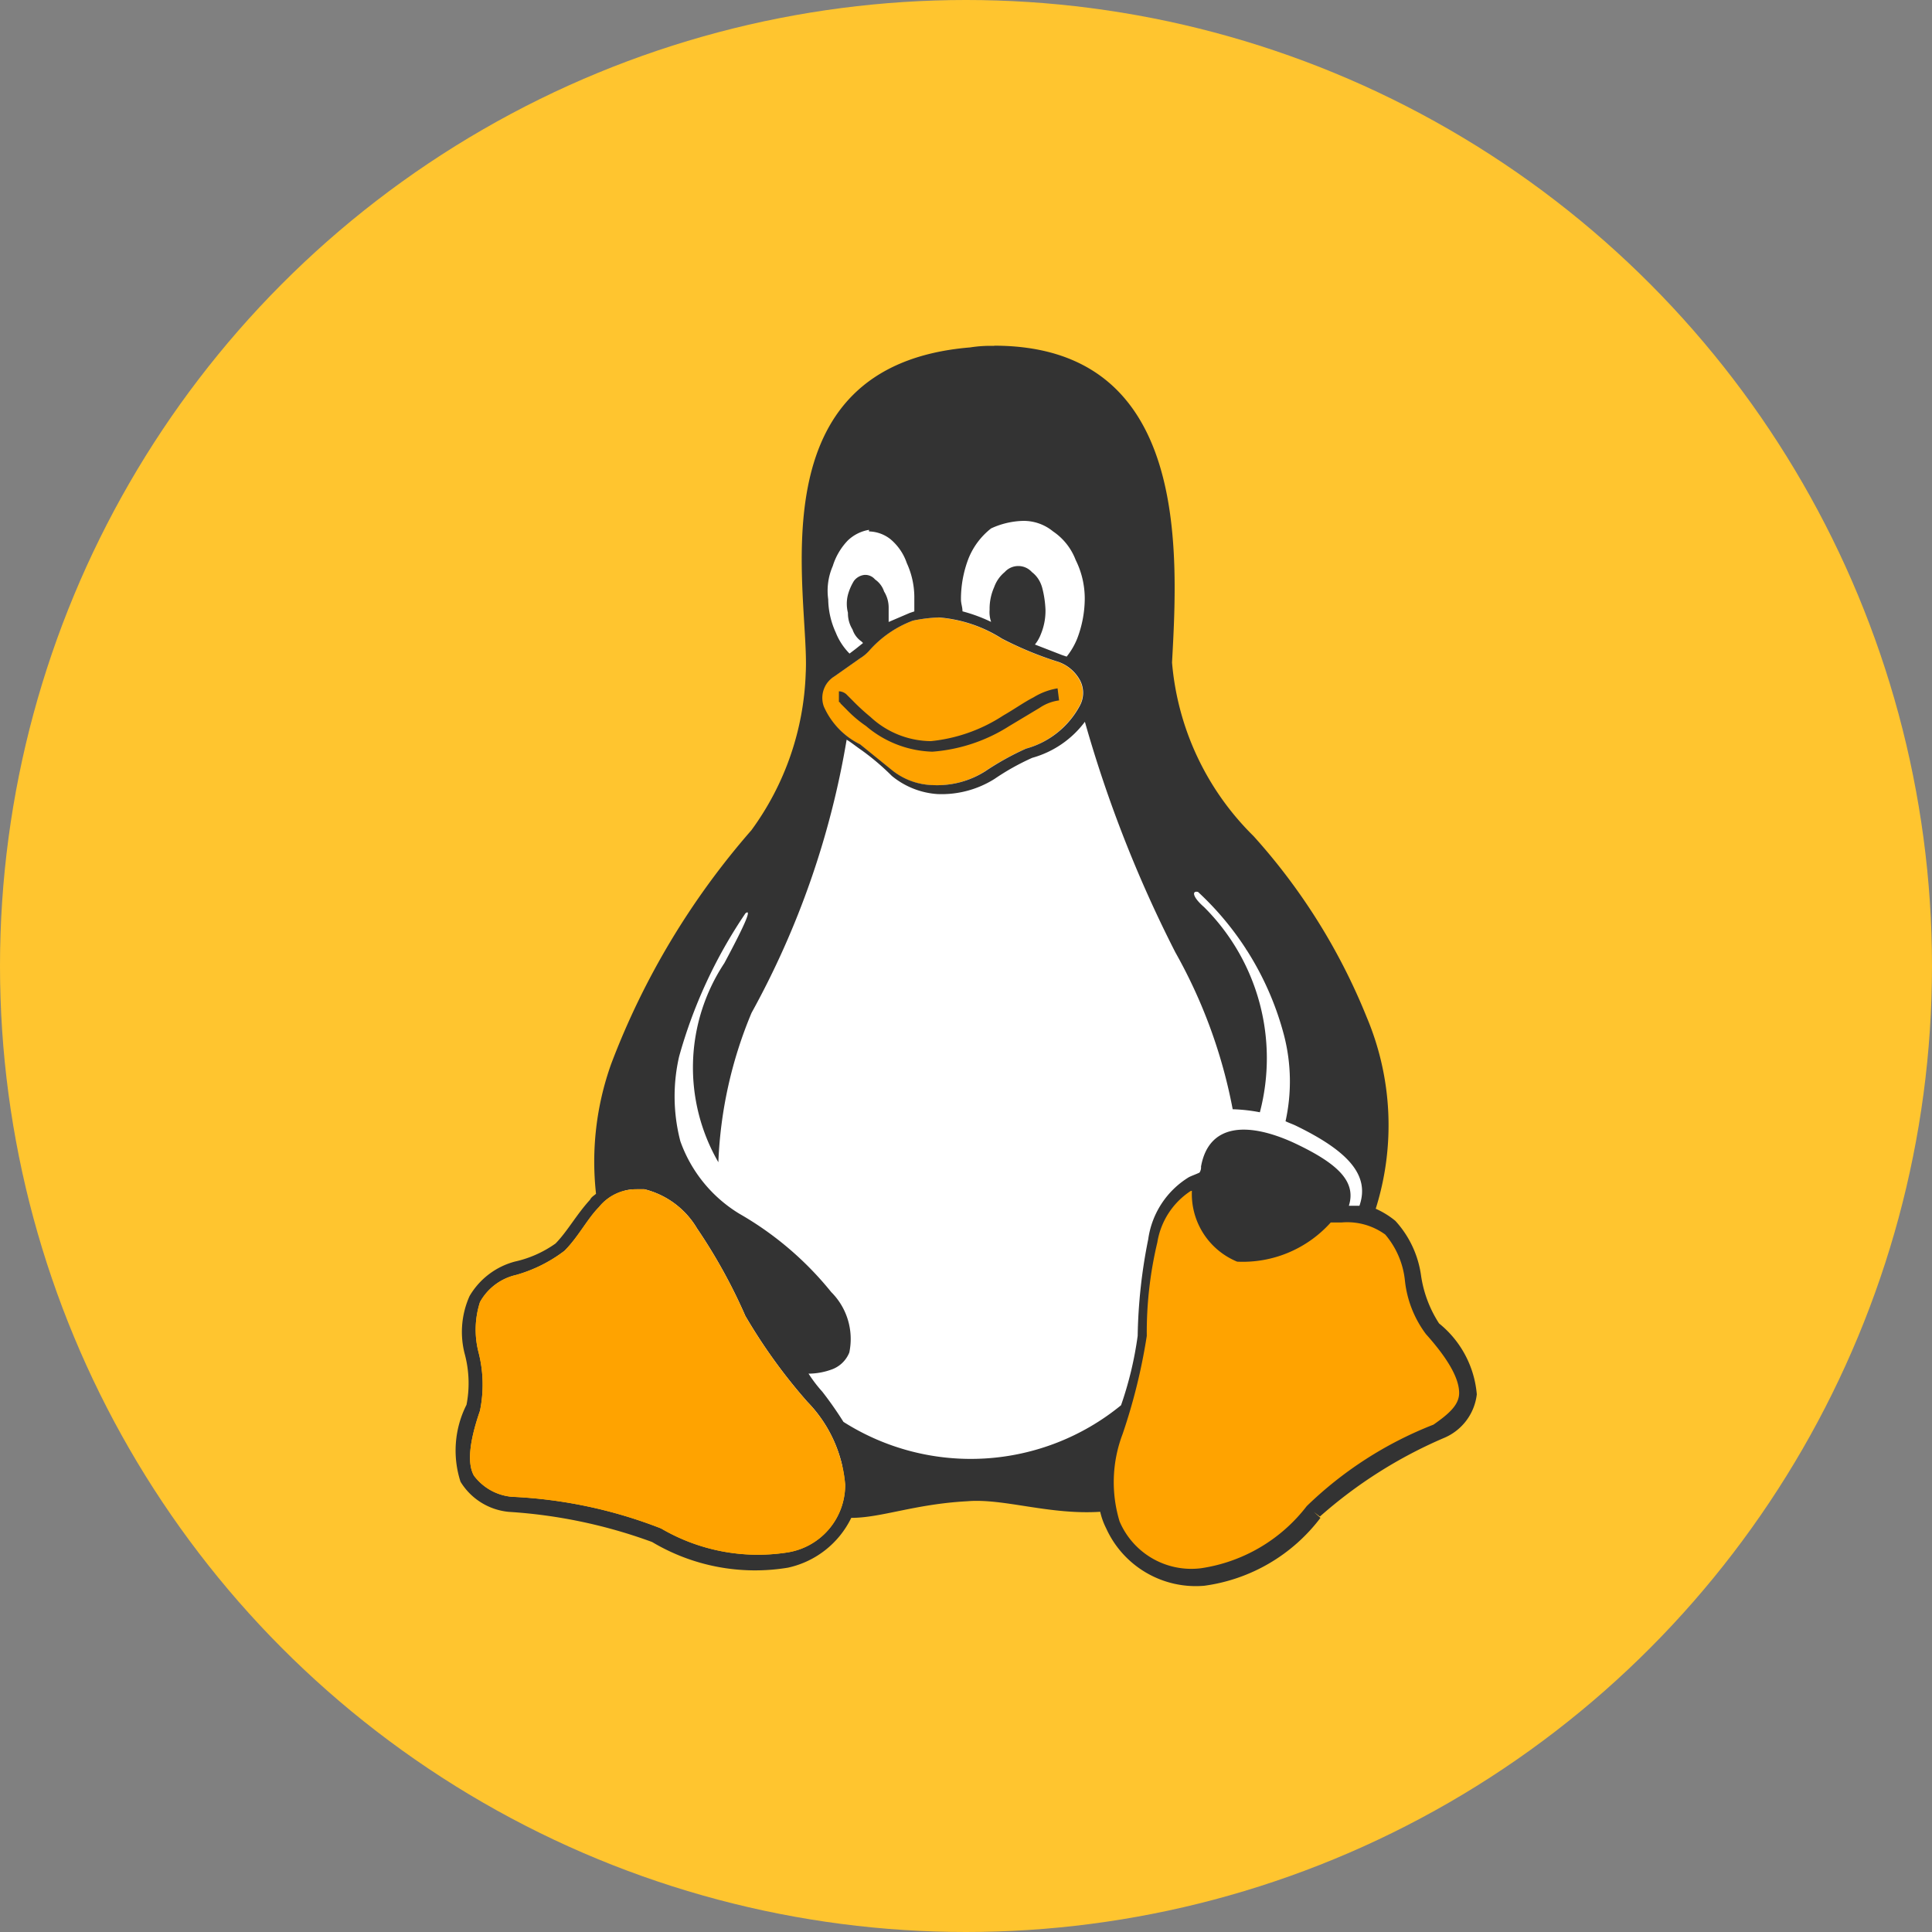 <svg xmlns="http://www.w3.org/2000/svg" width="28" height="28"><rect width="100%" height="100%" fill="#808080" stroke="none"/><circle cx="14" cy="14" r="14" fill="#ffc52f"/><path d="M18.061 13.77a6.29 6.29 0 00-1.574-3.564 2.64 2.64 0 00.35-1.268 2.55 2.55 0 00-3.812-2.223 2.55 2.55 0 00-1.283 2.201 2.53 2.53 0 00.459 1.465 3.035 3.035 0 00-.612 1.99 1.43 1.43 0 00.022.306c-1.421.066-2.558 1.968-2.558 4.329 0 2.383 1.181 4.329 2.624 4.329.344-.001.68-.108.962-.306a1.82 1.82 0 001.378.59 1.87 1.87 0 001.028-.284 2.654 2.654 0 002.12-1.555c.142.037.29.052.437.044 1.312 0 2.383-1.378 2.383-3.061a2.97 2.97 0 00-1.924-3z" fill="#fff"/><path d="M17.296 17.105c-.022.47.248.904.678 1.093a1.637 1.637 0 001.378-.612h.153a.85.85 0 01.634.2c.241.219.284.7.394 1.159a.8.8 0 00.219.372c.372.437.5.722.481.918 0 .2-.153.328-.394.481a6.19 6.19 0 00-1.88 1.246 2.35 2.35 0 01-1.574.94 1.15 1.15 0 01-1.2-.722 2.16 2.16 0 01.044-1.334 9.21 9.21 0 00.35-1.509 6.174 6.174 0 01.153-1.421 1.2 1.2 0 01.481-.787l.044-.022h.044zm-3.7-8.156c.326.025.642.13.918.306a5.04 5.04 0 00.787.328.57.57 0 01.35.284c.055.11.055.24 0 .35a1.264 1.264 0 01-.787.634 3.98 3.98 0 00-.59.328 1.3 1.3 0 01-.765.2.98.98 0 01-.59-.219l-.459-.372a1.108 1.108 0 01-.525-.547.364.364 0 01.153-.437l.372-.262a.58.58 0 00.131-.109 1.58 1.58 0 01.634-.437c.124-.027.25-.042.376-.047z" fill="#ffa300"/><path d="M14.41 5.013a1.88 1.88 0 00-.35.022c-3.17.262-2.318 3.608-2.383 4.723a4.08 4.08 0 01-.787 2.274c-.874 1-1.563 2.147-2.033 3.389a4.21 4.21 0 00-.219 1.88c-.022.022-.066.044-.087.087-.2.219-.328.459-.5.634a1.62 1.62 0 01-.59.262 1.083 1.083 0 00-.656.5 1.27 1.27 0 00-.066.853c.061.236.069.483.022.722a1.47 1.47 0 00-.087 1.115.92.92 0 00.7.437 7.36 7.36 0 012.077.437l.066-.109-.066.109a2.914 2.914 0 001.968.372c.401-.087.739-.353.918-.722.437 0 .918-.2 1.684-.241.525-.044 1.181.2 1.924.153.019.084.048.164.087.241.25.55.819.883 1.421.831a2.54 2.54 0 001.684-.984l-.095-.085.087.066a6.67 6.67 0 011.793-1.137.783.783 0 00.481-.634 1.48 1.48 0 00-.547-1.028 1.731 1.731 0 01-.262-.7 1.47 1.47 0 00-.372-.787 1.24 1.24 0 00-.284-.175 4.03 4.03 0 00-.131-2.777 8.85 8.85 0 00-1.64-2.624 4 4 0 01-1.181-2.515c.087-1.6.262-4.592-2.58-4.592zm.415 2.536a.67.67 0 01.437.153c.15.101.264.246.328.415.085.17.129.357.131.547v.022a1.64 1.64 0 01-.109.568 1.028 1.028 0 01-.153.262l-.066-.022-.394-.153a.55.55 0 00.087-.153.877.877 0 00.066-.328v-.022c-.004-.103-.019-.206-.044-.306s-.075-.181-.153-.241a.265.265 0 00-.394 0 .5.5 0 00-.153.219.77.77 0 00-.066.306v.022a.433.433 0 00.022.175 2.33 2.33 0 00-.415-.153c0-.066-.022-.109-.022-.175v-.022a1.64 1.64 0 01.109-.568 1.05 1.05 0 01.328-.437c.144-.067.3-.104.459-.109zm-2.23.153a.52.52 0 01.306.109.776.776 0 01.241.35 1.19 1.19 0 01.109.481v.219l-.066.022-.306.131v-.2a.44.44 0 00-.066-.241.34.34 0 00-.131-.175.186.186 0 00-.131-.066h-.022a.22.22 0 00-.153.087.773.773 0 00-.087.2.528.528 0 000 .262.44.44 0 00.066.241.34.34 0 00.131.175l.022.022-.109.087-.087.066a.911.911 0 01-.2-.306 1.19 1.19 0 01-.109-.481.892.892 0 01.066-.481.93.93 0 01.219-.372.583.583 0 01.306-.153v.022zm1.006 1.246c.326.025.642.13.918.306a5.04 5.04 0 00.787.328.57.57 0 01.35.284c.055.11.055.24 0 .35a1.264 1.264 0 01-.787.634 3.98 3.98 0 00-.59.328 1.3 1.3 0 01-.765.2.98.98 0 01-.59-.219l-.459-.372a1.108 1.108 0 01-.525-.547.364.364 0 01.153-.437l.372-.262a.58.58 0 00.131-.109 1.58 1.58 0 01.634-.437 2.2 2.2 0 01.371-.046zm1.727 1.028a.958.958 0 00-.35.131c-.131.066-.284.175-.437.262a2.34 2.34 0 01-1.05.372 1.3 1.3 0 01-.875-.35 3.143 3.143 0 01-.262-.241l-.087-.087a.17.17 0 00-.109-.044v.153c.02.01.022.016.022.022l.087.087c.086.09.181.171.284.241a1.55 1.55 0 00.962.372c.397-.03.78-.158 1.115-.372l.437-.262a.65.65 0 01.284-.109l-.022-.175zm.394.481a18.32 18.32 0 001.312 3.345c.399.708.68 1.476.831 2.274a2.41 2.41 0 01.394.044 3.091 3.091 0 00-.809-2.974c-.175-.153-.175-.241-.087-.219a4.324 4.324 0 011.246 2.077 2.67 2.67 0 01.022 1.246c.044.022.109.044.153.066.765.372 1.071.722.918 1.159h-.153c.109-.35-.153-.612-.809-.918-.678-.306-1.224-.262-1.334.35a.134.134 0 01-.022.087c-.044.022-.109.044-.153.066a1.256 1.256 0 00-.59.9c-.094.461-.145.93-.153 1.4a5.19 5.19 0 01-.241 1.006 3.44 3.44 0 01-4.023.241 5.34 5.34 0 00-.306-.437 2.05 2.05 0 01-.2-.262.99.99 0 00.35-.066.432.432 0 00.241-.241.96.96 0 00-.262-.875 4.73 4.73 0 00-1.334-1.137 2.02 2.02 0 01-.853-1.05 2.58 2.58 0 01-.018-1.226 7.06 7.06 0 01.962-2.077c.087-.066.022.109-.306.722a2.742 2.742 0 00-.087 2.886 6.22 6.22 0 01.481-2.165 12.431 12.431 0 001.378-3.958c.044.022.153.109.219.153a3.57 3.57 0 01.437.372c.186.153.415.245.656.262a1.44 1.44 0 00.831-.219 3.49 3.49 0 01.547-.306 1.43 1.43 0 00.765-.525zm1.552 6.8a1.06 1.06 0 00.656 1.028 1.71 1.71 0 001.356-.568h.156a.937.937 0 01.634.175 1.22 1.22 0 01.284.656 1.57 1.57 0 00.306.787c.372.415.481.678.481.853s-.153.306-.372.459a5.518 5.518 0 00-1.837 1.181c-.374.487-.923.81-1.531.9a1.13 1.13 0 01-1.181-.678 1.96 1.96 0 01.044-1.268c.158-.463.275-.938.35-1.421a5.625 5.625 0 01.153-1.356 1.1 1.1 0 01.481-.743zm-8.046-.022h.109c.321.079.597.283.765.568a7.86 7.86 0 01.7 1.268c.259.443.56.861.9 1.246a1.95 1.95 0 01.547 1.2.99.99 0 01-.853.984 2.774 2.774 0 01-1.815-.35 6.759 6.759 0 00-2.165-.459.772.772 0 01-.547-.306c-.087-.153-.087-.437.087-.94a1.88 1.88 0 00-.022-.853 1.313 1.313 0 01.022-.722.8.8 0 01.525-.394 2.1 2.1 0 00.7-.35c.2-.2.328-.459.5-.634a.69.69 0 01.547-.257z" fill="#333"/><path d="M9.228 17.235h.109c.321.079.597.284.765.569a7.86 7.86 0 01.7 1.268 7.95 7.95 0 00.9 1.246 1.95 1.95 0 01.547 1.2.99.99 0 01-.853.984 2.774 2.774 0 01-1.815-.35 6.759 6.759 0 00-2.165-.459.772.772 0 01-.547-.306c-.087-.153-.087-.437.087-.94a1.88 1.88 0 00-.022-.853 1.313 1.313 0 01.022-.722.8.8 0 01.525-.394 2.1 2.1 0 00.7-.35c.2-.2.328-.459.5-.634a.692.692 0 01.547-.259z" fill="#ffa300"/></svg>